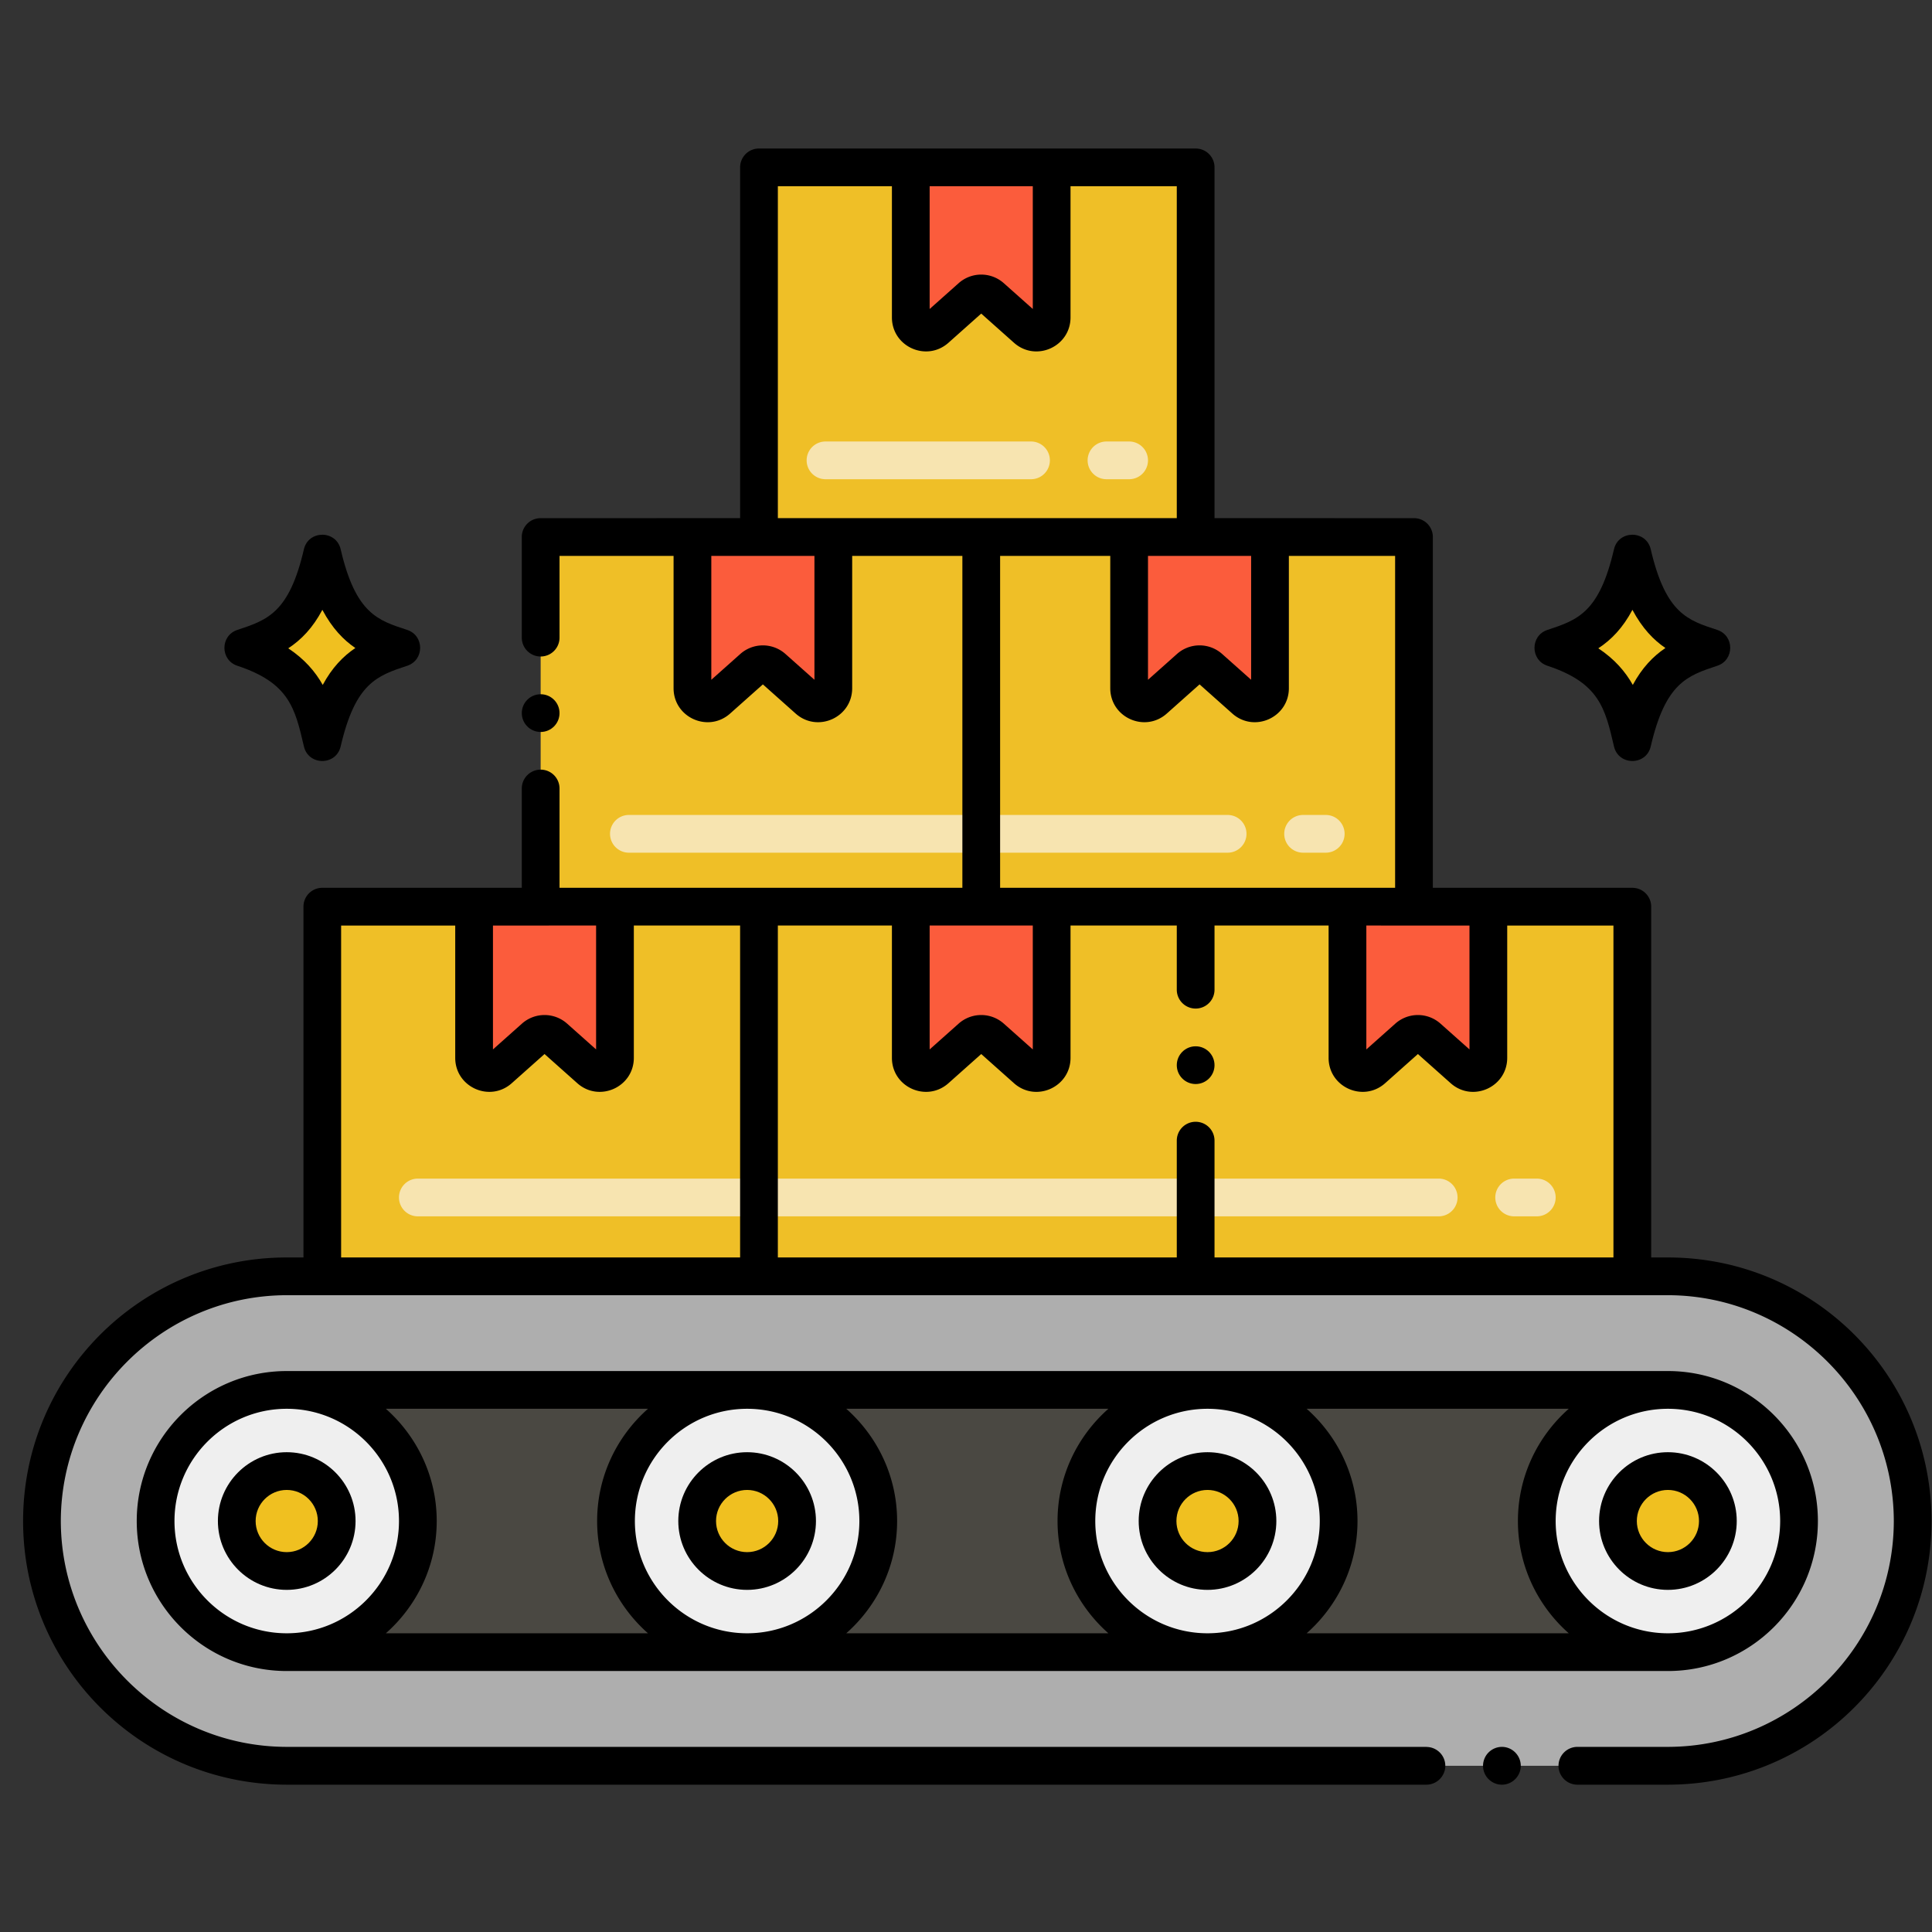 <svg xmlns="http://www.w3.org/2000/svg" version="1.1" xmlns:xlink="http://www.w3.org/1999/xlink" width="512" height="512" x="0" y="0" viewBox="0 0 256 256" style="enable-background:new 0 0 512 512" xml:space="preserve" class=""><rect x="0" y="0" width="256" height="256" fill="#333333" stroke="none"/><g><path fill="#efbf27" d="M216.3 120.14v48.98H42.7v-48.98h28.94V71.16h28.93V22.18h57.86v48.98h28.93v48.98z" opacity="1" data-original="#efbf27" class=""></path><path fill="#aeaeae" d="M221.007 233.974H37.993c-17.91 0-32.429-14.519-32.429-32.429 0-17.91 14.519-32.429 32.429-32.429h183.014c17.91 0 32.429 14.519 32.429 32.429 0 17.911-14.519 32.429-32.429 32.429z" opacity="1" data-original="#aeaeae"></path><path fill="#4a4842" d="M37.993 218.919c-9.58 0-17.374-7.794-17.374-17.374s7.794-17.374 17.374-17.374h183.014c9.58 0 17.374 7.794 17.374 17.374s-7.794 17.374-17.374 17.374z" opacity="1" data-original="#4a4842"></path><circle cx="221.007" cy="201.546" r="17.374" fill="#efefef" opacity="1" data-original="#efefef"></circle><circle cx="221.007" cy="201.546" r="6.62" fill="#f0c020" opacity="1" data-original="#f0c020"></circle><circle cx="160.002" cy="201.546" r="17.374" fill="#efefef" opacity="1" data-original="#efefef"></circle><circle cx="160.002" cy="201.546" r="6.62" fill="#f0c020" opacity="1" data-original="#f0c020"></circle><circle cx="98.998" cy="201.546" r="17.374" fill="#efefef" opacity="1" data-original="#efefef"></circle><circle cx="98.998" cy="201.546" r="6.62" fill="#f0c020" opacity="1" data-original="#f0c020"></circle><circle cx="37.993" cy="201.546" r="17.374" fill="#efefef" opacity="1" data-original="#efefef"></circle><circle cx="37.993" cy="201.546" r="6.62" fill="#f0c020" opacity="1" data-original="#f0c020"></circle><path fill="#fb5c3c" d="m78.157 141.662-4.674-4.161a2 2 0 0 0-2.66 0l-4.674 4.161c-1.289 1.148-3.33.233-3.33-1.494v-20.032h18.667v20.032c.001 1.727-2.04 2.642-3.329 1.494zM136.02 141.662l-4.674-4.161a2 2 0 0 0-2.66 0l-4.674 4.161c-1.289 1.148-3.33.233-3.33-1.494v-20.032h18.667v20.032c.001 1.727-2.039 2.642-3.329 1.494z" opacity="1" data-original="#fb5c3c" class=""></path><path fill="#f7e4b0" d="M203.633 161.171h-3a2.5 2.5 0 1 1 0-5h3a2.5 2.5 0 1 1 0 5zm-13 0H55.367a2.5 2.5 0 1 1 0-5h135.266a2.5 2.5 0 1 1 0 5zM175.667 112.986h-3a2.5 2.5 0 1 1 0-5h3a2.5 2.5 0 1 1 0 5zm-13 0H83.333a2.5 2.5 0 1 1 0-5h79.334a2.5 2.5 0 1 1 0 5zM149.615 63.5h-3a2.5 2.5 0 1 1 0-5h3a2.5 2.5 0 1 1 0 5zm-13 0h-27.23a2.5 2.5 0 1 1 0-5h27.23a2.5 2.5 0 1 1 0 5z" opacity="1" data-original="#f7e4b0"></path><path fill="#fb5c3c" d="m193.884 141.662-4.674-4.161a2 2 0 0 0-2.66 0l-4.674 4.161c-1.289 1.148-3.33.233-3.33-1.494v-20.032h18.667v20.032c0 1.727-2.04 2.642-3.329 1.494zM107.088 92.682l-4.674-4.161a2 2 0 0 0-2.66 0l-4.674 4.161c-1.289 1.148-3.33.233-3.33-1.494V71.157h18.667v20.032c.001 1.726-2.039 2.641-3.329 1.493zM164.952 92.682l-4.674-4.161a2 2 0 0 0-2.66 0l-4.674 4.161c-1.289 1.148-3.33.233-3.33-1.494V71.157h18.667v20.032c.001 1.726-2.04 2.641-3.329 1.493z" opacity="1" data-original="#fb5c3c" class=""></path><path d="M213.86 98.902c-1.175-5.068-1.952-8.416-8.821-10.686-2.284-.754-2.279-3.995 0-4.748 3.987-1.317 6.868-2.269 8.821-10.686.597-2.566 4.272-2.573 4.871 0 2 8.617 5 9.425 8.821 10.687 2.284.754 2.279 3.994 0 4.747-3.988 1.318-6.869 2.271-8.821 10.686-.598 2.578-4.274 2.578-4.871 0z" fill="#000000" opacity="1" data-original="#000000" class=""></path><path fill="#f0c020" d="M220.675 85.865c-1.63 1.1-3.09 2.61-4.32 4.89-.99-1.76-2.41-3.42-4.57-4.85 1.72-1.13 3.24-2.69 4.52-5.1 1.3 2.45 2.81 4 4.37 5.06z" opacity="1" data-original="#f0c020"></path><path d="M40.269 98.902c-1.175-5.068-1.952-8.416-8.821-10.686-2.284-.754-2.279-3.995 0-4.748 3.987-1.317 6.868-2.269 8.821-10.686.597-2.566 4.272-2.573 4.871 0 2 8.617 5 9.425 8.821 10.687 2.284.754 2.279 3.994 0 4.747-3.988 1.318-6.869 2.271-8.821 10.686-.597 2.578-4.273 2.578-4.871 0z" fill="#000000" opacity="1" data-original="#000000" class=""></path><path fill="#f0c020" d="M47.085 85.865c-1.63 1.1-3.09 2.61-4.32 4.89-.99-1.76-2.41-3.42-4.57-4.85 1.72-1.13 3.24-2.69 4.52-5.1 1.3 2.45 2.81 4 4.37 5.06z" opacity="1" data-original="#f0c020"></path><path fill="#fb5c3c" d="M139.35 22.18v19.88c0 1.72-2.04 2.64-3.33 1.49l-4.67-4.16c-.76-.67-1.91-.67-2.66 0l-4.68 4.16c-1.29 1.15-3.33.23-3.33-1.49V22.18z" opacity="1" data-original="#fb5c3c" class=""></path><path d="M37.99 236.48h151.02c1.37 0 2.5-1.13 2.5-2.5 0-1.38-1.12-2.49-2.49-2.5 0-.01-.01-.01-.01-.01H37.99c-16.471-.02-29.9-13.45-29.931-29.92.03-16.48 13.46-29.9 29.931-29.93h183.02c16.47.03 29.9 13.45 29.93 29.93-.029 16.47-13.46 29.9-29.93 29.92h-12a2.51 2.51 0 0 0-2.5 2.51c0 1.37 1.12 2.5 2.5 2.5h12c19.311-.021 34.909-15.623 34.93-34.93-.02-19.357-15.662-34.93-34.93-34.93h-2.22v-46.48c0-1.401-1.131-2.5-2.49-2.5-12.349 0-24.992-.003-26.44-.003V71.16c0-1.387-1.112-2.5-2.5-2.5l-26.43-.002V22.18c0-1.386-1.111-2.5-2.5-2.5h-57.86a2.494 2.494 0 0 0-2.5 2.5v46.478c-15.242 0 5.248.002-26.43.002a2.489 2.489 0 0 0-2.5 2.5v13.33a2.5 2.5 0 0 0 5 0V73.66h15.112v17.529c0 3.887 4.592 5.943 7.491 3.361l4.342-3.865 4.341 3.865c2.906 2.584 7.492.521 7.492-3.361V73.657h14.602v43.979H74.14V104.49a2.5 2.5 0 0 0-5-.02v13.167c-.404 0-7.674.003-26.439.003a2.489 2.489 0 0 0-2.49 2.5v46.48h-2.22c-19.292 0-34.931 15.603-34.931 34.93 0 19.263 15.583 34.909 34.93 34.93zm175.8-69.86h-52.86v-15.48a2.5 2.5 0 0 0-5 0v15.48h-52.861v-43.983h15.115v17.532c0 3.888 4.592 5.941 7.492 3.361l4.341-3.865 4.341 3.865c2.909 2.588 7.492.515 7.492-3.361v-17.532h14.08v8.503a2.5 2.5 0 0 0 5 0v-8.503h15.117v17.532c0 3.888 4.592 5.941 7.492 3.361l4.341-3.865 4.341 3.865c2.912 2.589 7.493.513 7.493-3.361V122.64h14.076zm-19.076-43.98v16.415l-3.842-3.42a4.5 4.5 0 0 0-5.984 0l-3.841 3.419v-16.417l13.667.003zm-42.599-48.983 13.666.002v16.414l-3.84-3.418a4.498 4.498 0 0 0-5.985 0l-3.841 3.419zM123.184 24.68h13.666v16.262l-3.841-3.419a4.499 4.499 0 0 0-5.984 0l-3.841 3.419zm-5 0v17.377c0 3.887 4.592 5.943 7.492 3.361l4.341-3.865 4.341 3.865c2.911 2.589 7.492.514 7.492-3.361V24.68h14.08v43.978h-52.86V24.68zm-10.266 65.394-3.841-3.419a4.5 4.5 0 0 0-5.984 0l-3.841 3.419V73.66c7.106 0 3.863-.002 13.666-.002zm24.602-16.417h14.596v17.531c0 3.887 4.594 5.943 7.492 3.361l4.341-3.865 4.341 3.865c2.911 2.588 7.492.515 7.492-3.361V73.66h14.078v43.977h-52.34zm4.33 48.98v16.417l-3.841-3.419a4.499 4.499 0 0 0-5.984 0l-3.841 3.419v-16.417zm-71.53.003c7.152 0 3.838-.003 13.666-.003v16.417l-3.842-3.42a4.5 4.5 0 0 0-5.983.001l-3.841 3.419zm-20.12 0h15.12v17.529c0 3.886 4.593 5.943 7.491 3.361l4.342-3.865 4.341 3.865c2.905 2.584 7.492.52 7.492-3.361v-17.532h14.082v43.983H45.2z" fill="#000000" opacity="1" data-original="#000000" class=""></path><path d="M196.51 233.98c0 1.37 1.12 2.5 2.5 2.5 1.37 0 2.5-1.13 2.5-2.5 0-1.38-1.13-2.51-2.5-2.51a2.51 2.51 0 0 0-2.5 2.51zM240.881 201.545c0-10.958-8.915-19.874-19.874-19.874H37.993c-10.959 0-19.874 8.915-19.874 19.874s8.915 19.874 19.874 19.874h183.014c10.959 0 19.874-8.915 19.874-19.874zm-5 0c0 8.202-6.673 14.874-14.874 14.874s-14.874-6.672-14.874-14.874c0-8.201 6.673-14.874 14.874-14.874s14.874 6.673 14.874 14.874zm-61.005 0c0 8.202-6.673 14.874-14.874 14.874s-14.873-6.672-14.873-14.874c0-8.201 6.672-14.874 14.873-14.874s14.874 6.673 14.874 14.874zm-61.005 0c0 8.202-6.672 14.874-14.873 14.874s-14.874-6.672-14.874-14.874c0-8.201 6.673-14.874 14.874-14.874s14.873 6.673 14.873 14.874zm-90.752 0c0-8.201 6.673-14.874 14.874-14.874s14.874 6.672 14.874 14.874-6.673 14.874-14.874 14.874-14.874-6.672-14.874-14.874zm28.01 14.874c4.121-3.644 6.738-8.953 6.738-14.874s-2.616-11.229-6.738-14.874h34.732c-4.121 3.644-6.738 8.953-6.738 14.874s2.616 11.23 6.738 14.874zm61.005 0c4.121-3.644 6.738-8.953 6.738-14.874s-2.616-11.229-6.737-14.874h34.732c-4.121 3.644-6.737 8.953-6.737 14.874s2.617 11.23 6.738 14.874zm61.004 0c4.121-3.644 6.738-8.953 6.738-14.874s-2.616-11.229-6.738-14.874h34.732c-4.121 3.644-6.738 8.953-6.738 14.874s2.616 11.23 6.738 14.874z" fill="#000000" opacity="1" data-original="#000000" class=""></path><path d="M211.887 201.545c0 5.029 4.091 9.121 9.12 9.121s9.12-4.091 9.12-9.121c0-5.029-4.091-9.12-9.12-9.12s-9.12 4.092-9.12 9.12zm13.24 0c0 2.272-1.849 4.121-4.12 4.121s-4.12-1.849-4.12-4.121 1.849-4.12 4.12-4.12 4.12 1.848 4.12 4.12zM160.002 210.666c5.029 0 9.12-4.091 9.12-9.121 0-5.029-4.091-9.12-9.12-9.12s-9.12 4.091-9.12 9.12c0 5.03 4.091 9.121 9.12 9.121zm0-13.241c2.271 0 4.12 1.848 4.12 4.12s-1.849 4.121-4.12 4.121-4.12-1.849-4.12-4.121 1.848-4.12 4.12-4.12zM98.998 210.666c5.029 0 9.12-4.091 9.12-9.121 0-5.029-4.091-9.12-9.12-9.12s-9.12 4.091-9.12 9.12c0 5.03 4.091 9.121 9.12 9.121zm0-13.241c2.271 0 4.12 1.848 4.12 4.12s-1.849 4.121-4.12 4.121-4.12-1.849-4.12-4.121 1.849-4.12 4.12-4.12zM47.113 201.545c0-5.029-4.091-9.12-9.12-9.12s-9.12 4.091-9.12 9.12 4.091 9.121 9.12 9.121 9.12-4.091 9.12-9.121zm-13.24 0c0-2.272 1.849-4.12 4.12-4.12s4.12 1.848 4.12 4.12-1.849 4.121-4.12 4.121-4.12-1.849-4.12-4.121z" fill="#000000" opacity="1" data-original="#000000" class=""></path><circle cx="71.64" cy="94.49" r="2.5" fill="#000000" opacity="1" data-original="#000000" class=""></circle><circle cx="158.43" cy="141.14" r="2.5" fill="#000000" opacity="1" data-original="#000000" class=""></circle></g></svg>
